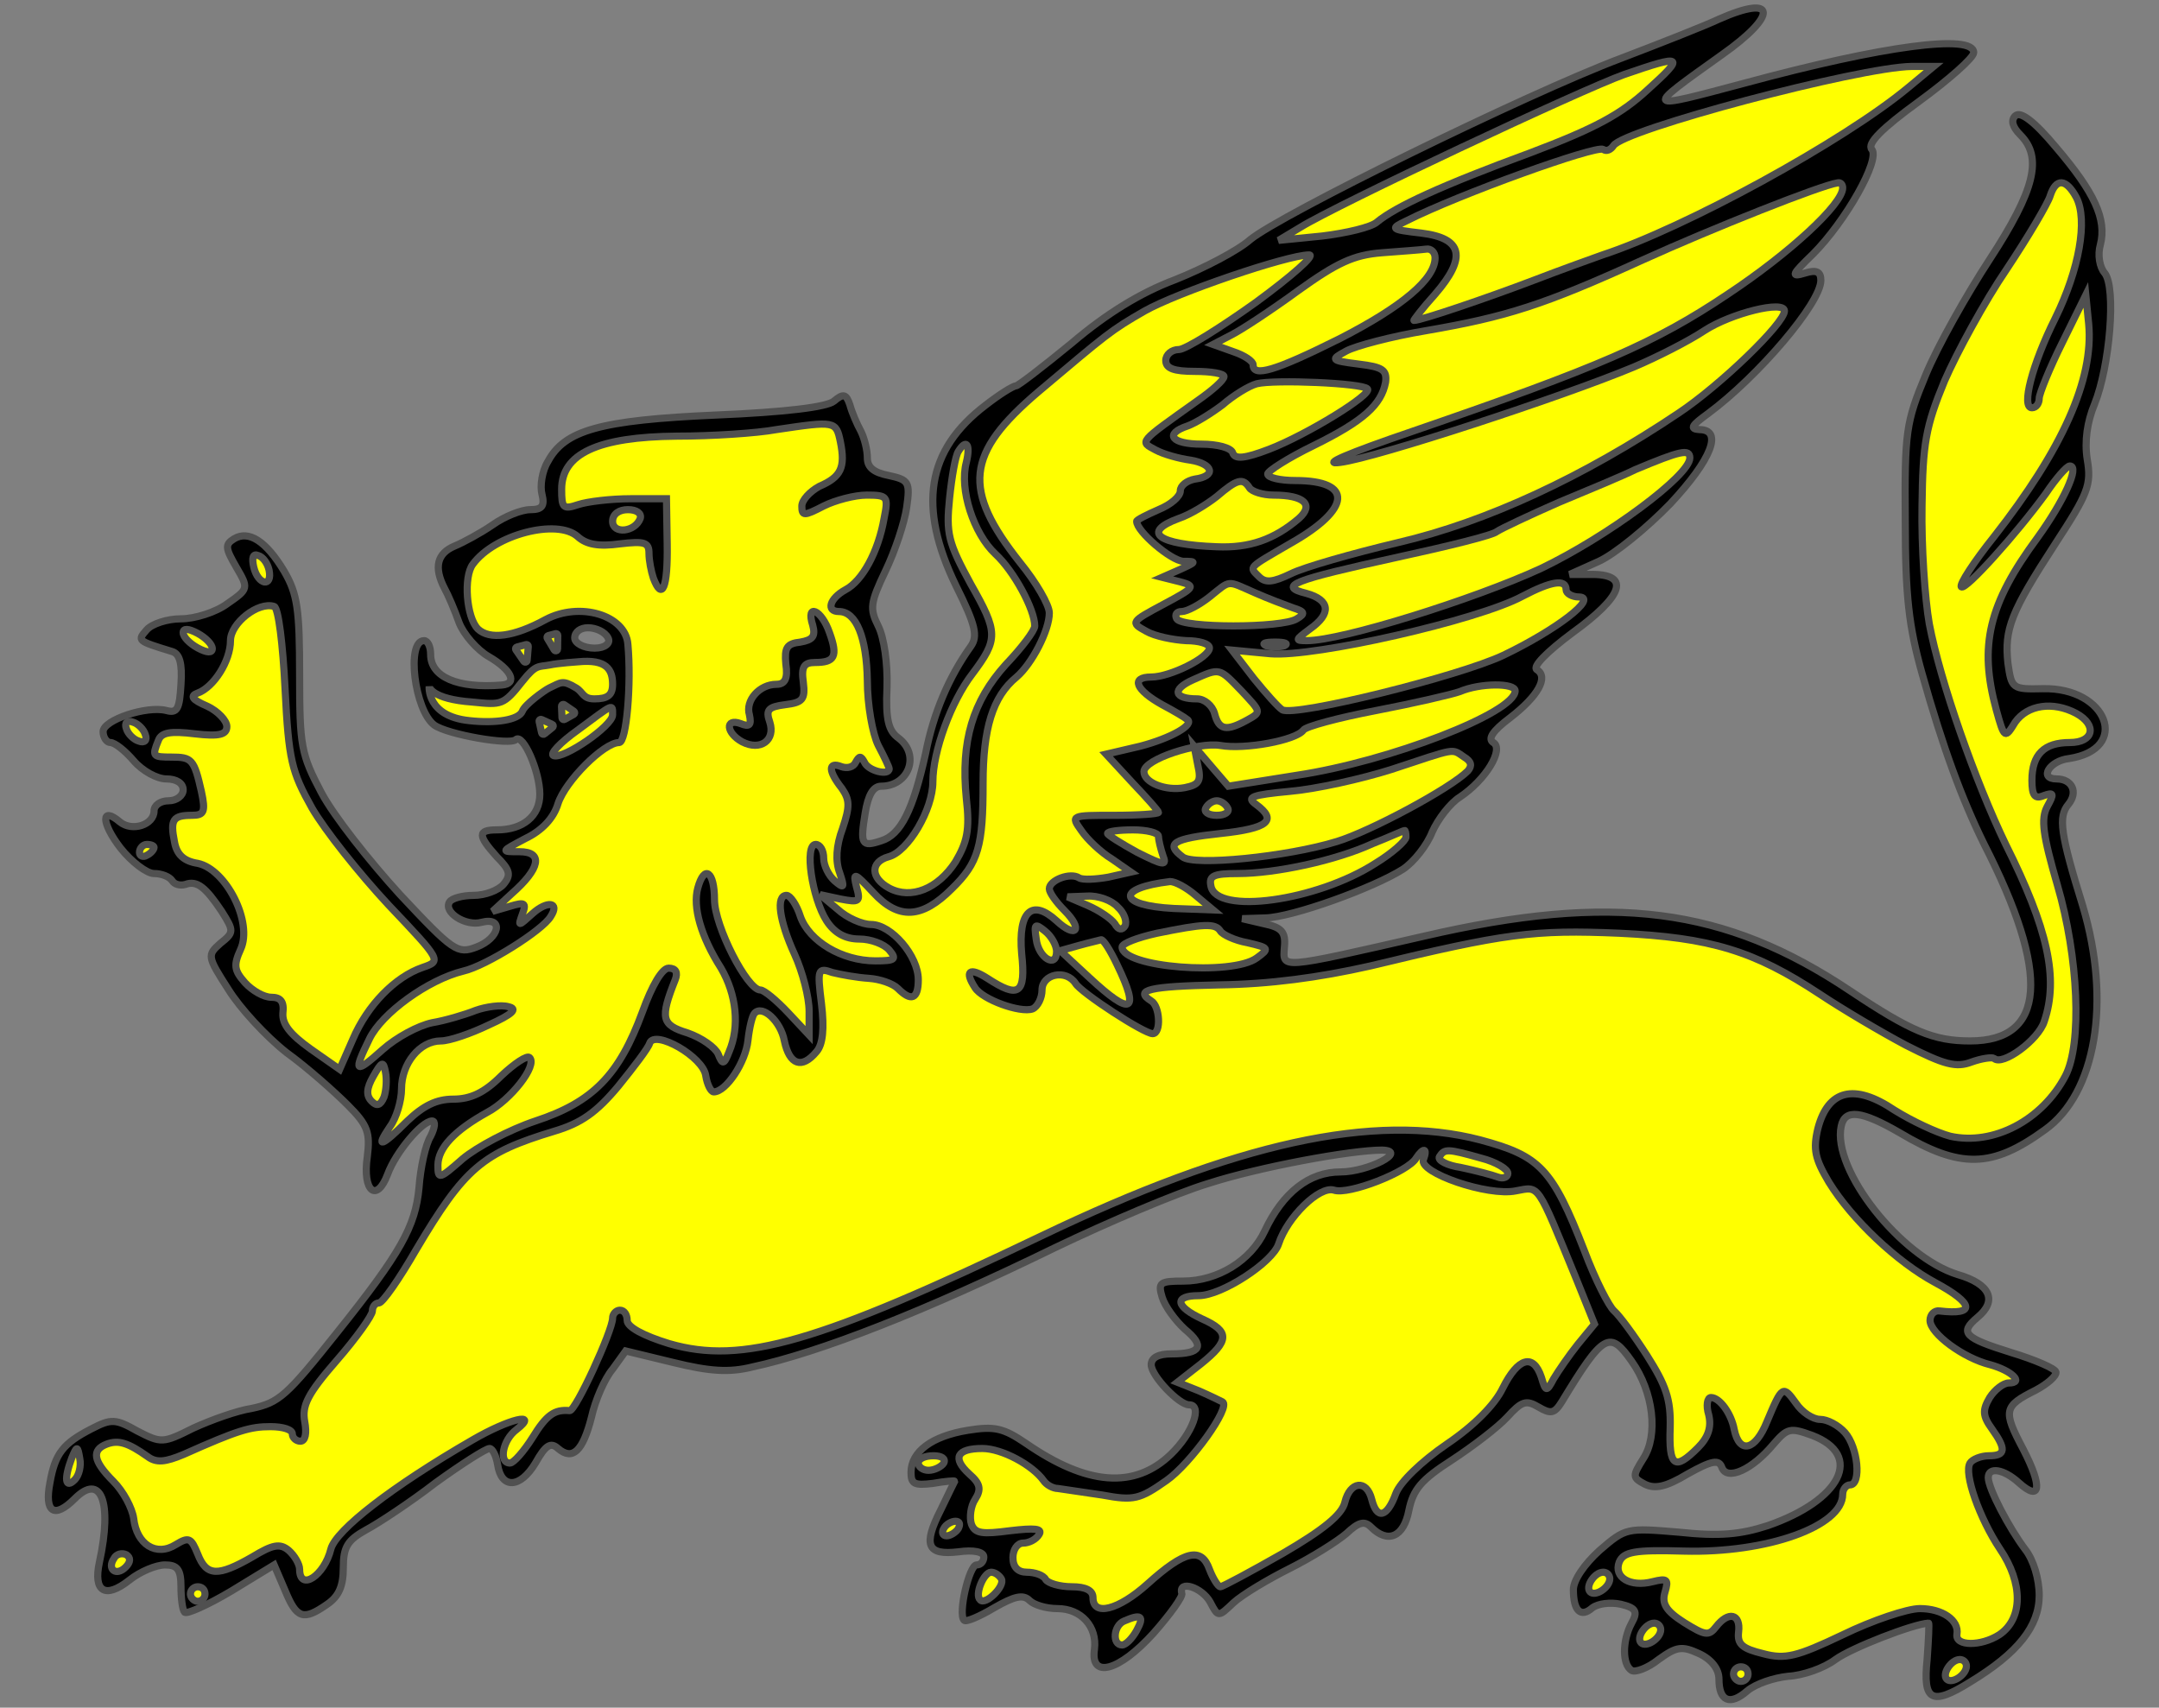 <?xml version="1.0" encoding="utf-8"?>
<svg xmlns="http://www.w3.org/2000/svg" xmlns:dc="http://purl.org/dc/elements/1.1/"
     xmlns:xl="http://www.w3.org/1999/xlink"
     xmlns:xlink="http://www.w3.org/1999/xlink"
     version="1.1"
     viewBox="58.5 63 301.5 238.5"
     width="301.5"
     height="238.5"
     preserveAspectRatio="xMidYMid meet"
     zoomAndPan="magnify"
     contentScriptType="application/ecmascript"
     contentStyleType="text/css">
   <rect x="58.5" y="63" width="301.5" height="238.5" fill="#808080" stroke="none"/>
   <defs/>
   <g stroke-opacity="1" stroke-dasharray="none" stroke="#505050" fill="#ffff00"
      fill-opacity="1">
      <title>Lion, Winged, Passant</title>
      <g>
         <title>Layer 2</title>
         <g>
            <g>
               <g xmlns="" id="outline-0">
                  <path xmlns="http://www.w3.org/2000/svg"
                        d="M 298.548 65.672 C 296.617 66.586 290.416 69.026 284.826 71.16 C 271.612 76.141 237.256 93.014 233.089 96.47 C 231.361 97.995 226.685 100.434 222.619 102.06 C 217.74 103.89 212.963 106.838 208.186 110.903 C 204.222 114.156 200.664 116.9 200.359 116.9 C 199.953 116.9 198.021 118.12 196.192 119.543 C 187.857 125.845 186.637 133.773 192.024 144.853 C 194.769 150.342 195.074 151.866 194.057 153.289 C 191.008 157.558 188.873 162.539 187.755 168.231 C 186.027 176.058 184.299 179.615 181.555 180.428 C 178.811 181.343 178.607 180.937 179.319 176.566 C 179.725 174.025 180.437 172.805 181.555 172.805 C 185.418 172.805 187.044 168.434 183.994 166.096 C 182.571 165.08 182.165 163.555 182.368 158.981 C 182.47 155.627 181.962 152.069 181.148 150.443 C 179.929 148.004 180.03 147.191 182.165 142.718 C 183.486 139.974 184.808 136.01 185.113 133.875 C 185.621 130.318 185.418 130.013 182.571 129.403 C 180.539 128.996 179.624 128.285 179.624 126.963 C 179.624 125.845 179.217 124.219 178.709 123.202 C 178.201 122.288 177.489 120.661 177.184 119.543 C 176.676 118.019 176.269 117.917 174.948 119.035 C 173.932 119.848 168.24 120.56 158.482 120.966 C 142.219 121.678 137.34 123.101 135.002 127.471 C 134.189 128.793 133.884 130.927 134.189 132.045 C 134.595 133.672 134.189 134.18 132.562 134.18 C 131.343 134.18 129.005 135.095 127.277 136.315 C 125.65 137.433 123.211 138.754 121.991 139.262 C 119.552 140.279 119.044 142.21 120.568 145.158 C 121.076 146.072 121.991 148.207 122.601 149.935 C 123.211 151.561 125.142 153.797 126.769 154.712 C 129.92 156.542 130.834 158.473 128.598 158.676 C 122.398 159.185 118.637 157.558 118.637 154.407 C 118.637 153.289 118.23 152.476 117.722 152.476 C 115.181 152.476 116.401 162.234 119.145 164.267 C 120.975 165.588 129.716 167.113 130.529 166.3 C 131.546 165.385 133.884 170.772 133.884 173.923 C 133.884 176.972 131.546 178.904 127.887 178.904 C 125.142 178.904 125.244 179.717 127.887 182.664 C 129.716 184.494 129.92 185.206 128.801 186.527 C 128.09 187.34 126.26 188.052 124.634 188.052 C 123.109 188.052 121.585 188.458 121.28 188.966 C 120.365 190.389 123.516 192.422 125.752 191.812 C 128.903 190.999 128.293 194.049 125.041 195.268 C 122.398 196.285 121.788 195.878 114.368 187.95 C 110.099 183.274 105.118 176.972 103.39 173.72 C 100.544 168.333 100.341 167.215 100.341 157.253 C 100.341 148.105 100.036 145.971 98.206 142.82 C 95.665 138.551 93.226 137.026 91.193 138.246 C 89.872 139.059 89.973 139.567 91.498 142.21 C 93.226 145.158 93.226 145.259 90.278 147.292 C 88.652 148.512 85.704 149.427 83.773 149.427 C 81.842 149.427 79.707 150.138 78.996 150.951 C 77.674 152.476 77.573 152.476 82.553 154.001 C 83.57 154.306 83.976 155.627 83.773 158.575 C 83.57 162.031 83.265 162.641 81.74 162.234 C 78.996 161.522 72.897 163.555 72.897 165.182 C 72.897 165.995 73.405 166.706 73.913 166.706 C 74.523 166.706 75.946 167.824 77.166 169.247 C 78.386 170.67 80.419 171.789 81.74 171.789 C 83.163 171.789 84.078 172.398 84.078 173.313 C 84.078 174.126 83.163 174.838 82.045 174.838 C 80.927 174.838 80.012 175.448 80.012 176.261 C 80.012 178.192 76.963 179.209 75.235 177.786 C 72.592 175.549 72.592 177.887 75.336 181.445 C 76.861 183.376 78.996 185.002 80.012 185.002 C 81.029 185.002 82.147 185.409 82.553 186.019 C 82.858 186.527 83.671 186.73 84.383 186.527 C 86.009 185.917 87.229 186.934 89.465 190.288 C 91.193 193.032 91.193 193.236 89.262 194.76 C 87.432 196.387 87.432 196.59 90.38 201.164 C 92.006 203.807 95.665 207.771 98.511 210.007 C 101.459 212.141 105.22 215.496 107.05 217.325 C 109.896 220.171 110.201 221.188 109.794 224.542 C 109.082 229.421 111.115 231.047 112.64 226.982 C 113.758 223.932 117.417 219.561 118.84 219.561 C 119.349 219.561 119.247 220.476 118.637 221.696 C 117.926 222.814 117.214 226.067 117.011 228.913 C 116.502 234.3 114.47 237.959 105.627 249.038 C 98.511 257.983 97.495 258.898 93.632 259.711 C 91.6 260.016 87.94 261.337 85.501 262.455 C 81.232 264.59 81.029 264.59 77.674 262.862 C 74.625 261.134 74.015 261.134 71.271 262.557 C 67.307 264.59 66.188 266.013 65.477 270.079 C 64.664 274.246 66.087 275.161 68.933 272.315 C 72.592 268.656 74.218 272.722 72.389 281.158 C 71.474 285.325 73.202 286.342 76.556 283.699 C 78.081 282.479 80.317 281.565 81.537 281.565 C 83.265 281.565 83.773 282.175 83.773 284.614 C 83.773 286.24 83.976 287.867 84.281 288.172 C 84.586 288.476 87.534 287.155 90.786 285.224 L 96.783 281.565 L 98.308 285.122 C 99.934 289.086 100.849 289.391 104.204 287.053 C 105.83 285.935 106.44 284.512 106.44 281.971 C 106.44 279.024 107.05 278.109 109.591 276.686 C 111.319 275.771 115.791 272.823 119.349 270.079 C 123.008 267.436 126.362 265.302 126.87 265.302 C 127.277 265.302 127.785 266.318 127.988 267.538 C 128.497 270.994 131.139 270.892 133.274 267.334 C 134.697 264.793 135.408 264.387 136.425 265.302 C 138.458 267.029 139.881 265.708 141.1 260.931 C 141.609 258.593 142.93 255.544 144.048 254.222 L 145.878 251.681 L 152.586 253.307 C 157.567 254.527 160.311 254.731 163.564 253.917 C 173.017 251.884 187.755 246.091 205.848 237.248 C 213.268 233.69 222.823 229.624 227.193 228.303 C 234.41 225.965 247.217 223.627 251.486 223.627 C 255.247 223.729 249.555 226.677 245.693 226.677 C 241.322 226.677 237.663 229.523 235.122 234.91 C 233.19 239.077 228.515 241.923 223.738 241.923 C 220.485 241.923 220.18 242.127 220.79 244.159 C 221.196 245.481 222.619 247.412 223.941 248.632 C 226.787 250.97 226.279 252.088 222.111 252.088 C 220.282 252.088 219.265 252.596 219.265 253.612 C 219.265 255.137 223.128 259.203 224.551 259.203 C 226.482 259.203 225.059 263.167 222.01 266.115 C 216.927 270.994 210.32 270.485 201.782 264.59 C 198.631 262.455 197.412 262.151 193.651 262.76 C 188.67 263.574 185.722 265.708 185.722 268.656 C 185.722 270.282 186.231 270.485 188.772 270.18 C 190.5 269.876 191.821 269.774 191.821 269.876 C 191.821 269.876 190.906 271.705 189.89 273.84 C 187.349 278.82 187.959 280.243 192.329 279.735 C 194.464 279.43 195.887 279.735 195.887 280.447 C 195.887 281.056 195.48 281.565 194.87 281.565 C 193.854 281.565 192.228 288.476 193.143 289.29 C 193.346 289.595 195.277 288.781 197.31 287.562 C 200.156 285.935 201.376 285.63 202.291 286.545 C 202.9 287.155 204.628 287.663 206.153 287.663 C 209.507 287.663 211.743 290.204 211.337 293.355 C 210.727 297.523 214.793 296.405 219.57 291.119 C 221.908 288.476 223.738 285.935 223.534 285.529 C 223.026 283.598 226.38 284.716 227.498 286.749 C 228.616 288.883 228.616 288.883 230.751 286.85 C 231.971 285.732 235.528 283.598 238.578 282.073 C 241.627 280.548 245.185 278.312 246.506 277.194 C 248.234 275.568 249.047 275.364 249.962 276.279 C 252.3 278.617 254.536 277.702 255.247 273.941 C 255.857 270.994 256.975 269.672 261.244 266.928 C 264.192 264.997 267.648 262.354 268.969 260.931 C 271.002 258.695 271.612 258.491 273.34 259.508 C 275.068 260.524 275.576 260.423 276.593 258.796 C 282.386 249.242 283.301 248.733 286.351 253.104 C 289.4 257.373 290.111 263.472 287.977 266.725 C 286.452 269.164 286.452 269.367 288.18 270.282 C 289.603 270.994 291.128 270.689 294.177 268.859 C 297.633 266.928 298.548 266.826 298.954 267.944 C 299.666 269.876 303.224 268.249 306.171 264.692 C 308.103 262.455 308.509 262.354 311.558 263.472 C 318.775 266.216 315.624 272.518 305.358 276.076 C 301.597 277.296 298.65 277.601 292.957 276.991 C 285.639 276.381 285.537 276.381 281.878 279.532 C 279.744 281.463 278.219 283.699 278.219 285.021 C 278.219 287.968 279.235 288.985 280.862 287.562 C 281.675 286.952 283.403 286.749 284.826 287.053 C 286.96 287.562 287.265 288.07 286.351 289.696 C 285.029 292.136 285.029 295.49 286.351 296.303 C 286.859 296.608 288.587 295.998 290.111 294.778 C 292.653 292.949 293.364 292.847 295.804 293.965 C 297.531 294.778 298.548 296.1 298.548 297.523 C 298.548 300.572 300.073 301.284 302.512 299.149 C 303.732 298.133 306.273 297.32 308.204 297.116 C 310.237 297.015 313.185 295.998 314.811 294.778 C 317.047 293.152 325.687 289.798 327.822 289.696 C 327.923 289.696 327.822 291.932 327.618 294.778 C 327.008 300.572 328.228 301.284 333.615 297.929 C 340.324 293.864 343.272 290.103 343.272 285.834 C 343.272 283.496 342.458 280.853 341.34 279.43 C 339.104 276.482 336.156 270.892 336.156 269.367 C 336.156 267.843 338.291 268.148 340.425 270.079 C 343.475 272.823 343.78 270.689 341.035 265.403 C 338.189 260.016 338.291 259.406 342.763 257.17 C 344.491 256.255 345.711 255.137 345.609 254.629 C 345.508 254.121 342.662 252.901 339.307 251.884 C 332.802 249.852 332.091 249.14 334.632 247.006 C 337.478 244.668 336.461 242.33 331.887 241.008 C 323.959 238.569 314.303 226.372 315.624 220.273 C 316.132 217.833 318.47 218.138 323.756 221.188 C 332.294 226.27 336.665 226.168 344.085 220.781 C 351.2 215.699 353.334 202.892 349.37 189.576 C 346.219 179.412 345.914 177.074 347.337 175.346 C 348.76 173.618 347.846 171.789 345.711 171.789 C 343.17 171.789 344.695 169.247 347.439 168.942 C 356.079 167.621 352.826 158.981 343.78 159.185 C 339.511 159.286 339.409 159.185 338.901 155.627 C 338.393 150.85 339.307 148.512 345.508 138.957 C 350.082 131.944 350.59 130.724 349.98 127.167 C 349.574 124.625 349.98 121.881 350.997 119.442 C 353.131 114.156 354.046 103.178 352.42 101.146 C 351.708 100.332 351.403 98.604 351.81 97.181 C 352.724 93.624 350.997 89.863 345.609 83.561 C 342.56 79.902 340.629 78.479 339.917 79.19 C 339.307 79.8 339.511 80.715 340.629 81.833 C 343.78 84.984 342.662 89.558 336.36 99.214 C 333.107 104.195 329.041 111.412 327.415 115.376 C 324.671 121.983 324.467 123.304 324.569 135.705 C 324.569 146.276 325.077 150.545 326.907 157.05 C 329.854 167.519 332.497 174.635 335.547 180.835 C 344.898 199.131 344.186 208.381 333.615 208.381 C 328.533 208.381 325.382 207.059 316.844 201.367 C 299.361 189.678 283.708 187.645 257.382 193.744 C 236.951 198.419 237.663 198.318 237.866 195.268 C 238.069 193.134 237.46 192.524 235.02 192.016 L 231.971 191.304 L 235.223 191.203 C 238.984 191.101 250.267 187.035 254.434 184.392 C 255.959 183.376 257.788 181.038 258.5 179.209 C 259.313 177.379 261.041 175.143 262.362 174.33 C 266.022 171.89 268.563 167.621 267.038 166.706 C 266.225 166.198 266.936 165.08 269.376 163.25 C 273.34 160.201 274.763 157.558 273.137 156.542 C 272.425 156.135 274.56 154.001 278.117 151.358 C 285.131 146.276 286.147 143.328 281.065 143.226 L 277.711 143.226 L 281.777 141.397 C 284.013 140.38 288.485 136.721 291.738 133.367 C 297.531 127.167 299.158 122.999 295.804 122.999 C 294.38 122.897 294.787 122.389 297.023 120.763 C 304.037 115.579 312.778 105.313 312.778 102.162 C 312.778 100.942 312.168 100.637 310.542 101.146 C 308.509 101.755 308.712 101.349 311.66 98.503 C 316.234 93.929 321.113 85.289 319.893 83.866 C 319.182 83.053 321.316 80.918 326.5 77.157 C 330.668 74.108 334.124 71.059 334.124 70.347 C 334.124 67.704 321.621 69.331 302.105 74.616 C 287.977 78.377 287.977 78.479 298.954 70.652 C 306.883 65.062 306.578 62.114 298.548 65.672 Z M 143.413 152.098 L 143.413 152.098 C 143.812 152.809 143.014 153.521 141.552 153.521 C 139.956 153.521 138.759 152.809 138.759 152.098 C 138.759 151.244 139.557 150.675 140.621 150.675 C 141.685 150.675 143.014 151.244 143.413 152.098 Z"
                        fill="black"/>
               </g>
            </g>
            <g>
               <path d="M 288.587 75.531 C 284.826 78.987 281.268 80.918 272.12 84.374 C 259.923 88.847 253.316 91.896 250.775 94.03 C 249.962 94.742 246.506 95.555 243.152 95.962 L 237.053 96.572 L 240.102 94.742 C 245.185 91.591 279.337 75.531 285.334 73.397 C 293.567 70.551 293.872 70.754 288.587 75.531 Z"/>
            </g>
            <g>
               <path d="M 324.976 75.226 C 315.929 82.748 293.771 94.844 282.285 98.604 C 280.862 99.113 276.593 100.637 272.629 102.162 C 266.225 104.601 256.975 107.752 255.959 107.752 C 255.857 107.752 257.077 106.126 258.907 104.093 C 263.379 98.909 262.769 96.267 256.975 95.555 C 252.605 95.047 252.605 94.945 254.942 93.827 C 262.159 90.168 281.37 83.256 282.386 83.866 C 282.793 84.171 283.403 83.968 283.809 83.358 C 285.131 81.122 318.064 72.38 325.484 72.278 L 328.533 72.278 L 324.976 75.226 Z"/>
            </g>
            <g>
               <path d="M 315.827 89.253 C 315.827 91.489 308.509 98.299 299.768 104.093 C 289.603 110.903 281.878 114.258 255.857 123.202 C 246.608 126.353 242.847 127.98 245.693 127.573 C 250.572 126.963 276.694 118.425 286.656 114.258 C 290.01 112.835 294.38 110.598 296.515 109.175 C 300.276 106.736 307.696 104.906 307.696 106.431 C 307.696 108.159 298.751 116.799 292.957 120.661 C 279.642 129.606 266.022 135.908 253.824 138.754 C 247.421 140.279 240.611 142.21 238.781 143.125 C 236.24 144.344 235.223 144.446 234.309 143.531 C 232.886 142.108 232.682 142.413 238.781 138.856 C 247.217 134.078 247.522 130.114 239.391 130.114 C 237.256 130.114 235.528 129.708 235.528 129.199 C 235.528 128.793 238.374 126.963 241.932 125.235 C 248.945 121.779 251.385 119.543 251.995 116.392 C 252.198 114.664 251.588 114.258 248.234 113.851 C 244.27 113.343 244.27 113.241 246.506 112.022 C 247.827 111.31 252.808 109.989 257.687 109.175 C 268.868 107.244 274.052 105.618 287.875 99.316 C 297.735 94.844 312.88 88.847 315.116 88.542 C 315.523 88.44 315.827 88.745 315.827 89.253 Z"/>
            </g>
            <g>
               <path d="M 348.455 90.575 C 350.082 93.725 348.862 100.637 345.508 107.448 C 342.255 113.953 340.73 119.95 342.255 119.95 C 342.865 119.95 343.272 119.34 343.272 118.628 C 343.272 118.019 344.695 114.461 346.524 110.802 L 349.777 104.195 L 350.183 108.261 C 350.895 115.986 346.524 125.744 336.97 137.941 C 334.124 141.498 332.091 144.649 332.396 144.954 C 332.904 145.564 340.121 137.534 344.186 131.944 C 345.609 129.809 347.134 128.081 347.541 128.081 C 348.964 128.081 346.727 132.96 343.068 138.043 C 336.156 147.394 334.835 153.188 337.274 162.132 C 338.393 166.198 338.494 166.198 339.917 163.86 C 341.645 161.421 345.203 160.913 348.455 162.641 C 351.403 164.267 350.895 166.706 347.541 166.706 C 343.983 166.706 342.255 168.333 342.255 171.992 C 342.255 174.126 342.662 174.635 343.881 174.126 C 345.304 173.618 345.406 173.821 344.39 175.651 C 343.475 177.379 343.78 179.615 345.813 186.629 C 348.76 196.691 349.269 208.787 346.931 213.26 C 343.678 219.46 336.868 223.017 330.871 221.696 C 328.94 221.188 325.484 219.561 323.044 218.037 C 317.454 214.276 313.795 215.191 312.372 220.578 C 311.66 223.526 311.965 224.847 313.896 228.1 C 317.149 233.385 323.451 239.281 328.736 242.127 C 334.225 245.074 334.428 246.701 329.346 246.091 C 328.635 245.989 328.025 246.599 328.025 247.412 C 328.025 249.242 332.7 252.698 336.461 253.612 C 339.409 254.426 341.239 256.154 339.002 256.154 C 338.291 256.154 337.071 257.068 336.36 258.186 C 335.343 259.914 335.343 260.728 336.665 262.557 C 338.698 265.403 338.596 266.318 336.258 266.318 C 335.14 266.318 333.92 266.826 333.615 267.334 C 332.7 268.757 334.937 275.059 337.783 279.328 C 341.035 284.106 341.035 289.086 337.681 291.323 C 335.14 292.949 331.481 292.949 331.786 291.221 C 332.091 289.29 329.753 287.663 326.602 287.663 C 324.874 287.663 319.995 289.29 315.827 291.323 C 309.424 294.372 307.798 294.778 304.748 293.965 C 301.801 293.254 301.089 292.644 301.292 290.916 C 301.597 288.375 299.869 287.968 298.141 290.204 C 297.125 291.526 296.617 291.424 293.669 289.595 C 291.128 287.968 290.518 286.952 291.026 285.325 C 291.534 283.598 291.331 283.394 289.298 283.902 C 286.147 284.716 283.809 283.293 284.623 281.158 C 285.232 279.735 286.757 279.43 293.669 279.633 C 305.256 279.938 315.827 276.178 315.827 271.705 C 315.827 270.994 316.336 270.384 316.844 270.384 C 318.47 270.384 317.962 265.098 316.132 263.065 C 315.218 262.049 313.693 261.236 312.676 261.236 C 311.66 261.236 310.135 260.219 309.322 259 C 307.493 256.458 307.391 256.458 305.256 261.541 C 303.63 265.606 301.394 266.115 300.682 262.659 C 300.276 260.423 298.65 258.186 297.43 258.186 C 296.922 258.186 296.718 259.305 297.125 260.626 C 297.531 262.354 297.023 263.777 295.6 265.2 C 292.348 268.452 291.534 267.843 291.738 262.354 C 291.839 258.39 291.128 256.458 288.485 252.291 C 286.656 249.445 284.623 246.701 283.911 246.091 C 283.2 245.481 281.268 241.72 279.744 237.654 C 275.271 226.168 273.543 224.44 265.209 222.204 C 250.368 218.342 231.056 222.611 203.917 235.621 C 172.712 250.563 162.141 253.612 151.976 250.665 C 148.317 249.547 146.081 248.327 146.081 247.412 C 146.081 246.599 145.674 245.989 145.065 245.989 C 144.556 245.989 144.048 246.497 144.048 247.107 C 144.048 248.835 138.864 260.118 138.051 260.016 C 135.917 259.813 134.799 260.626 132.867 263.777 C 131.648 265.708 130.225 267.334 129.716 267.334 C 128.09 267.334 128.7 264.082 130.631 262.659 C 133.884 260.118 129.615 261.134 124.532 264.082 C 113.25 270.587 105.423 276.686 104.712 279.328 C 103.797 283.089 100.341 285.325 100.341 282.175 C 100.341 281.463 99.629 280.243 98.816 279.532 C 97.597 278.515 96.58 278.719 93.734 280.447 C 88.957 283.191 87.331 283.191 86.111 280.04 C 85.196 277.804 84.891 277.601 83.061 278.719 C 80.317 280.447 77.573 278.719 77.166 275.059 C 76.963 273.636 75.743 271.299 74.32 269.876 C 71.474 267.029 71.271 265.505 73.405 264.692 C 75.032 264.082 76.353 264.488 79.097 266.42 C 80.317 267.334 81.537 267.233 84.18 266.115 C 91.701 262.76 93.429 262.252 96.275 262.252 C 98.003 262.252 99.325 262.659 99.325 263.269 C 99.325 263.777 99.833 264.285 100.443 264.285 C 101.154 264.285 101.357 263.167 101.053 261.541 C 100.646 259.305 101.459 257.678 105.525 253.003 C 108.269 249.852 110.505 246.701 110.505 246.091 C 110.505 245.481 110.912 244.973 111.42 244.973 C 111.928 244.973 114.266 241.618 116.604 237.553 C 123.414 226.067 125.854 224.034 135.917 220.984 C 139.677 219.866 141.812 218.342 144.861 214.683 C 146.996 212.04 149.029 209.397 149.232 208.685 C 149.944 206.754 156.754 210.617 157.059 213.26 C 157.262 214.479 157.77 215.496 158.177 215.496 C 159.905 215.496 162.649 211.328 162.954 208.279 C 163.157 206.449 163.564 204.823 163.869 204.518 C 164.987 203.298 167.528 205.636 168.036 208.381 C 168.748 211.735 170.476 212.345 172.509 209.905 C 173.423 208.889 173.627 206.653 173.22 203.197 C 172.61 198.318 172.712 198.114 174.745 198.826 C 175.965 199.131 178.201 199.537 179.827 199.639 C 181.352 199.741 183.181 200.351 183.893 201.062 C 185.722 202.892 186.739 202.587 186.739 199.842 C 186.739 196.488 182.978 192.117 180.132 192.117 C 178.912 192.117 176.778 191.203 175.456 189.983 L 173.017 187.95 L 175.863 188.56 C 178.506 189.068 178.709 188.966 178.099 186.832 C 177.591 184.799 177.794 184.799 180.437 187.645 C 183.994 191.508 187.247 191.304 191.415 187.137 C 195.175 183.478 195.785 181.14 195.785 172.398 C 195.785 164.775 197.107 160.303 200.461 157.558 C 202.595 155.729 205.035 151.053 205.035 148.614 C 205.035 147.495 203.205 144.344 200.969 141.6 C 192.838 131.334 193.346 126.353 203.51 117.714 C 213.166 109.582 213.573 109.175 218.35 106.431 C 222.823 103.89 238.273 98.604 241.322 98.604 C 242.237 98.604 238.883 101.552 233.902 105.211 C 228.921 108.769 224.042 111.818 223.128 111.818 C 222.111 111.818 221.298 112.53 221.298 113.343 C 221.298 114.461 222.416 114.868 225.364 114.868 C 227.6 114.868 229.43 115.172 229.43 115.579 C 229.43 116.087 227.803 117.51 225.77 118.933 C 217.334 124.93 217.639 124.625 219.875 125.845 C 220.993 126.455 223.229 127.065 224.754 127.268 C 227.905 127.776 228.413 129.504 225.364 129.911 C 224.246 130.114 223.331 130.826 223.331 131.537 C 223.331 132.35 222.01 133.469 220.282 134.18 C 218.655 134.892 217.232 135.603 217.232 135.806 C 217.232 137.229 222.01 141.295 223.738 141.397 C 225.669 141.397 225.567 141.498 223.331 142.515 L 220.79 143.633 L 223.229 144.243 C 225.567 144.853 225.364 145.056 220.993 147.394 C 216.419 149.833 216.317 149.935 218.554 151.155 C 219.773 151.866 222.315 152.374 224.144 152.476 C 225.872 152.476 227.397 152.883 227.397 153.493 C 227.397 154.814 221.908 157.558 219.265 157.558 C 216.317 157.558 217.131 159.388 220.79 161.421 C 222.518 162.336 224.042 163.25 224.246 163.454 C 225.465 164.165 222.01 166.096 217.74 167.215 L 212.963 168.333 L 216.622 172.297 C 218.655 174.431 220.282 176.261 220.282 176.464 C 220.282 176.667 217.537 176.871 214.081 176.871 C 208.084 176.871 207.983 176.871 209.507 179.005 C 210.32 180.225 212.252 182.055 213.776 182.969 L 216.419 184.799 L 213.268 185.511 C 211.54 185.815 209.711 185.917 209.202 185.612 C 207.983 184.799 205.035 185.917 205.035 187.137 C 205.035 187.645 205.95 188.966 207.169 190.186 C 209.812 192.829 208.796 194.15 206.051 191.609 C 202.595 188.458 200.664 190.288 201.172 196.183 C 201.782 201.875 200.766 202.485 196.395 199.639 C 193.854 198.013 193.143 198.623 194.667 200.96 C 195.684 202.587 200.969 204.518 202.697 203.908 C 203.409 203.603 204.018 202.384 204.018 201.265 C 204.018 199.029 207.373 198.318 208.694 200.351 C 209.507 201.672 218.249 207.364 219.468 207.364 C 220.688 207.364 220.485 203.502 219.265 202.79 C 216.826 201.265 218.96 200.757 228.718 200.554 C 235.833 200.452 242.643 199.537 249.86 197.911 C 268.766 193.337 272.73 192.829 284.623 193.337 C 297.43 193.947 303.427 195.777 312.676 201.875 C 315.726 203.908 321.215 207.161 324.671 208.99 C 330.058 211.735 331.684 212.141 333.819 211.328 C 335.242 210.82 336.665 210.617 336.97 210.82 C 338.088 211.938 343.17 208.279 343.983 205.636 C 346.016 199.639 344.491 192.727 338.596 180.937 C 334.327 172.093 329.448 158.168 327.923 150.138 C 327.313 146.682 326.805 139.262 326.907 133.672 C 327.008 124.93 327.415 122.593 330.058 116.189 C 331.786 112.225 335.648 105.11 338.698 100.637 C 341.747 96.063 344.491 91.388 344.796 90.371 C 345.609 87.83 347.032 87.932 348.455 90.575 Z"/>
            </g>
            <g>
               <path d="M 258.907 99.011 C 258.907 101.959 254.333 105.821 245.591 110.294 C 236.443 114.868 233.495 115.681 233.495 113.953 C 233.495 113.445 232.276 112.631 230.751 112.123 L 227.905 111.107 L 230.446 109.785 C 231.869 109.074 236.036 106.329 239.797 103.585 C 245.185 99.723 247.522 98.604 251.486 98.299 C 254.129 98.096 256.975 97.893 257.687 97.791 C 258.297 97.69 258.907 98.198 258.907 99.011 Z"/>
            </g>
            <g>
               <path d="M 249.454 117.307 C 250.267 118.019 241.017 123.711 235.732 125.744 C 232.276 127.065 230.954 127.167 230.649 126.252 C 230.446 125.54 228.515 125.032 226.279 125.032 C 222.111 125.032 220.993 123.609 224.347 122.491 C 225.465 122.084 227.6 120.763 229.226 119.543 C 230.751 118.222 232.886 116.9 234.004 116.596 C 236.443 115.986 248.742 116.494 249.454 117.307 Z"/>
            </g>
            <g>
               <path d="M 175.863 124.727 C 176.574 128.285 175.965 129.606 172.915 130.927 C 171.594 131.639 170.476 132.859 170.476 133.672 C 170.476 135.095 170.781 135.095 173.525 133.672 C 175.151 132.859 177.896 132.147 179.522 132.147 C 182.47 132.147 182.571 132.35 181.962 135.4 C 181.148 140.075 178.912 144.141 176.574 145.361 C 174.338 146.581 173.83 148.41 175.66 148.41 C 178.099 148.41 179.522 152.069 179.624 158.066 C 179.624 161.421 180.335 165.487 181.148 167.113 C 181.962 168.638 182.673 170.162 182.673 170.365 C 182.673 171.382 179.725 170.67 179.217 169.451 C 178.709 168.536 178.506 168.536 177.997 169.451 C 177.693 170.162 176.778 170.365 175.965 170.061 C 174.135 169.349 174.135 170.67 176.066 173.11 C 177.184 174.736 177.184 175.651 176.168 178.7 C 175.253 181.14 175.151 183.274 175.761 184.901 C 176.473 187.035 176.371 187.137 175.05 186.019 C 174.237 185.307 173.525 183.884 173.525 182.868 C 173.525 181.75 173.017 180.937 172.407 180.937 C 170.781 180.937 171.899 188.458 173.932 191.609 C 175.05 193.337 176.574 194.15 178.506 194.15 C 180.132 194.15 181.962 194.862 182.673 195.675 C 183.791 196.996 183.486 197.2 180.742 197.2 C 176.066 197.2 171.492 194.455 170.272 190.999 C 169.764 189.373 168.849 188.052 168.341 188.052 C 166.817 188.052 167.325 191.609 169.459 196.285 C 170.577 198.724 171.492 202.282 171.492 204.213 L 171.492 207.567 L 168.545 204.416 C 166.918 202.688 165.19 201.265 164.682 201.265 C 162.852 201.265 158.278 192.321 158.278 188.662 C 158.278 184.697 156.855 183.681 155.941 187.035 C 155.229 189.678 156.347 193.744 159.193 198.216 C 161.328 201.875 161.836 206.348 160.311 209.905 C 159.6 211.735 159.397 211.735 158.787 210.21 C 158.38 209.295 156.55 207.974 154.518 207.262 C 150.858 206.144 150.655 205.23 152.79 199.842 C 153.196 198.826 152.891 198.216 151.875 198.216 C 150.96 198.216 149.537 200.656 148.216 204.315 C 144.963 213.158 141.304 216.919 133.274 219.561 C 129.615 220.781 125.041 223.221 123.109 224.847 C 119.857 227.693 119.653 227.795 119.653 225.762 C 119.653 223.322 121.991 220.883 126.565 218.342 C 129.818 216.614 133.579 211.836 132.461 210.718 C 132.156 210.312 130.326 211.532 128.497 213.26 C 126.159 215.597 124.227 216.512 121.788 216.512 C 119.45 216.512 117.621 217.427 115.384 219.561 C 111.827 223.119 110.81 223.526 112.945 220.375 C 113.86 219.155 114.571 216.715 114.571 215.089 C 114.571 211.532 117.112 208.381 120.06 208.381 C 121.28 208.381 124.227 207.364 126.769 206.144 C 130.123 204.62 130.834 203.908 129.513 203.603 C 128.497 203.298 126.362 203.603 124.939 204.112 C 123.414 204.721 120.67 205.535 118.84 205.839 C 116.909 206.246 113.86 207.872 111.928 209.6 C 108.066 213.056 107.761 212.853 110.099 208.076 C 111.827 204.518 118.23 199.842 123.211 198.623 C 126.362 197.911 134.29 192.931 135.408 190.999 C 136.73 188.966 134.9 188.763 132.867 190.593 C 130.834 192.422 130.834 192.422 131.444 190.694 C 132.054 189.068 131.749 188.966 129.716 189.576 L 127.277 190.288 L 129.92 187.848 C 133.985 184.291 134.392 181.953 131.038 181.953 C 128.395 181.953 128.395 181.953 131.851 180.123 C 134.189 179.005 135.815 177.277 136.425 175.244 C 137.441 172.093 142.828 166.706 144.963 166.706 C 145.979 166.706 146.691 158.575 146.183 152.984 C 145.878 148.918 139.474 146.987 134.697 149.528 C 130.225 151.968 126.87 152.374 125.244 150.85 C 123.618 149.223 123.211 143.531 124.532 141.803 C 127.582 137.636 136.323 135.4 139.169 137.941 C 140.389 139.059 142.117 139.364 145.065 138.957 C 148.521 138.551 149.13 138.754 149.13 140.279 C 149.13 141.295 149.435 142.82 149.74 143.735 C 150.96 146.987 151.773 145.158 151.672 138.957 L 151.57 132.655 L 146.589 132.655 C 143.743 132.655 140.491 133.062 139.271 133.469 C 137.136 134.18 136.933 133.977 136.933 131.334 C 136.933 126.353 142.015 124.016 152.993 123.914 C 157.872 123.914 164.174 123.507 166.918 122.999 C 175.151 121.779 175.253 121.779 175.863 124.727 Z"/>
            </g>
            <g>
               <path d="M 193.447 127.573 C 192.431 131.334 194.464 137.534 197.513 140.38 C 200.054 142.718 203.002 148.105 203.002 150.443 C 203.002 151.053 201.172 153.493 198.936 155.83 C 194.362 160.913 192.634 166.503 193.447 174.533 C 193.956 178.904 193.549 180.632 191.923 183.376 C 189.483 187.137 185.722 188.662 182.673 187.035 C 180.03 185.612 180.03 183.376 182.571 182.664 C 185.316 181.953 188.772 176.058 188.772 172.195 C 188.772 167.926 191.313 161.014 194.261 157.152 C 197.92 152.273 197.92 151.358 194.057 144.548 C 190.906 138.754 190.601 137.534 191.11 132.554 C 191.415 129.606 191.923 126.658 192.329 126.048 C 193.447 124.219 194.057 125.032 193.447 127.573 Z"/>
            </g>
            <g>
               <path d="M 294.482 126.963 C 294.482 129.403 282.996 137.941 273.645 142.413 C 264.395 146.682 245.896 152.476 241.017 152.476 C 239.289 152.476 239.391 152.374 241.424 150.85 C 244.473 148.715 244.27 146.784 240.915 145.869 C 236.85 144.853 238.984 144.04 253.824 140.787 C 260.838 139.262 267.038 137.738 267.546 137.229 C 268.156 136.823 272.019 134.993 276.186 133.164 C 280.354 131.436 285.232 129.403 286.859 128.59 C 293.161 125.947 294.482 125.642 294.482 126.963 Z"/>
            </g>
            <g>
               <path d="M 232.987 131.131 C 233.292 131.639 234.817 132.147 236.341 132.147 C 240.611 132.147 242.034 133.469 239.899 135.4 C 236.443 138.347 232.987 139.567 228.413 139.364 C 220.18 139.059 217.842 137.331 223.128 135.4 C 224.652 134.892 226.99 133.469 228.413 132.35 C 231.259 129.911 232.072 129.708 232.987 131.131 Z"/>
            </g>
            <g>
               <path d="M 147.911 135.4 C 147.199 137.331 144.048 137.636 144.048 135.806 C 144.048 134.79 144.963 134.18 146.183 134.18 C 147.402 134.18 148.114 134.688 147.911 135.4 Z"/>
            </g>
            <g>
               <path d="M 96.072 142.617 C 96.58 145.056 94.547 144.751 93.937 142.21 C 93.632 140.889 93.836 140.279 94.547 140.584 C 95.259 140.787 95.869 141.702 96.072 142.617 Z"/>
            </g>
            <g>
               <path d="M 233.699 145.768 C 235.528 146.581 237.968 147.495 239.086 147.902 C 240.712 148.41 240.814 148.715 239.594 149.427 C 237.561 150.748 223.636 150.748 222.823 149.427 C 222.518 148.817 222.823 148.41 223.534 148.41 C 224.246 148.41 225.974 147.495 227.397 146.377 C 230.446 143.938 229.735 144.04 233.699 145.768 Z"/>
            </g>
            <g>
               <path d="M 277.203 145.361 C 277.203 145.869 278.016 146.377 279.032 146.377 C 281.675 146.479 275.881 150.951 268.461 154.509 C 262.261 157.457 239.289 163.149 237.561 162.132 C 237.053 161.827 235.325 159.896 233.597 157.762 L 230.548 153.797 L 235.935 154.306 C 242.034 154.814 264.904 149.63 271.104 146.276 C 275.17 144.141 277.203 143.836 277.203 145.361 Z"/>
            </g>
            <g>
               <path d="M 98.308 159.185 C 98.816 169.247 99.223 170.772 102.069 175.854 C 103.899 179.005 108.676 185.002 112.742 189.373 C 120.162 197.2 120.162 197.2 117.519 198.114 C 113.656 199.436 109.794 203.4 107.761 208.177 L 105.931 212.345 L 101.866 209.499 C 99.02 207.466 97.902 206.043 98.003 204.518 C 98.206 202.892 97.698 202.282 96.377 202.282 C 95.36 202.282 93.734 201.367 92.718 200.249 C 91.193 198.521 91.091 197.81 92.108 195.573 C 93.836 191.812 90.075 184.392 86.111 183.579 C 84.18 183.274 83.163 182.36 82.858 180.53 C 82.248 177.481 82.655 176.871 85.298 176.871 C 87.026 176.871 87.229 176.363 86.619 173.516 C 85.603 169.044 85.298 168.739 82.452 168.739 C 79.809 168.739 79.707 168.638 80.622 166.401 C 81.029 165.283 82.35 165.08 85.704 165.487 C 89.16 165.893 90.177 165.588 90.177 164.47 C 90.177 163.657 88.957 162.336 87.432 161.624 C 85.298 160.709 84.993 160.201 86.111 159.794 C 88.347 158.981 90.685 155.322 90.685 152.476 C 90.685 150.037 94.547 146.987 96.783 147.699 C 97.393 147.902 98.003 153.086 98.308 159.185 Z"/>
            </g>
            <g>
               <path d="M 88.144 153.594 C 88.144 154.204 87.432 154.204 86.111 153.493 C 84.993 152.883 84.078 151.968 84.078 151.358 C 84.078 150.748 84.789 150.748 86.111 151.46 C 87.229 152.069 88.144 152.984 88.144 153.594 Z"/>
            </g>
            <g>
               <path d="M 134.924 152.14 L 135.901 153.776 C 135.972 153.895 136.125 153.934 136.244 153.863 C 136.318 153.819 136.365 153.739 136.366 153.652 L 136.394 151.746 C 136.396 151.608 136.285 151.495 136.147 151.493 C 136.124 151.492 136.101 151.495 136.079 151.501 L 135.074 151.77 C 134.941 151.806 134.862 151.943 134.897 152.077 C 134.903 152.099 134.912 152.12 134.924 152.14 Z"/>
            </g>
            <g>
               <path d="M 237.866 153.188 C 237.155 153.391 235.935 153.391 235.325 153.188 C 234.613 152.883 235.122 152.679 236.545 152.679 C 237.968 152.679 238.476 152.883 237.866 153.188 Z"/>
            </g>
            <g>
               <path d="M 130.539 153.755 L 131.658 155.373 C 131.737 155.487 131.892 155.515 132.006 155.437 C 132.068 155.394 132.107 155.326 132.113 155.251 L 132.273 153.291 C 132.284 153.153 132.181 153.032 132.044 153.021 C 132.015 153.019 131.986 153.021 131.959 153.029 L 130.68 153.371 C 130.547 153.407 130.468 153.544 130.504 153.677 C 130.511 153.705 130.523 153.731 130.539 153.755 Z"/>
            </g>
            <g>
               <path d="M 139.191 155.432 C 143.257 155.025 144.048 156.542 144.048 158.575 C 144.048 160.099 143.337 160.608 141.507 160.608 C 139.881 160.608 139.95 159.68 138.966 159.083 C 136.997 157.89 136.85 158.331 135.205 159.083 C 134.449 159.46 131.749 161.421 131.444 162.336 C 130.936 163.555 127.713 164.056 124.054 163.649 C 118.057 163.039 118.432 158.892 118.432 158.892 C 118.432 158.892 118.693 160.648 124.487 161.054 C 128.553 161.461 128.801 161.522 131.444 158.168 C 133.375 155.729 133.68 156.175 135.299 155.865 C 136.482 155.608 139.191 155.432 139.191 155.432 Z"/>
            </g>
            <g>
               <path d="M 231.869 159.49 C 234.613 162.437 234.715 162.437 232.682 163.555 C 229.735 165.182 228.718 164.978 228.108 162.641 C 227.803 161.522 226.685 160.608 225.669 160.608 C 222.416 160.608 222.111 159.286 225.059 157.965 C 228.921 156.237 228.718 156.237 231.869 159.49 Z"/>
            </g>
            <g>
               <path d="M 270.087 159.49 C 270.087 162.539 252.503 169.349 239.594 171.28 L 230.039 172.805 L 227.6 169.959 L 225.262 167.215 L 225.77 169.857 C 226.279 172.093 225.974 172.602 223.941 173.008 C 221.298 173.516 218.249 172.297 218.249 170.772 C 218.249 169.044 225.77 166.605 228.921 167.113 C 232.276 167.723 239.492 166.401 240.509 164.978 C 240.814 164.47 245.388 163.25 250.673 162.234 C 255.959 161.217 261.244 159.998 262.362 159.591 C 265.209 158.371 270.087 158.371 270.087 159.49 Z"/>
            </g>
            <g>
               <path d="M 136.983 163.266 L 136.914 161.643 C 136.908 161.505 137.015 161.388 137.153 161.382 C 137.207 161.38 137.261 161.395 137.305 161.426 L 138.645 162.344 C 138.759 162.423 138.788 162.578 138.71 162.692 C 138.688 162.724 138.659 162.75 138.625 162.769 L 137.354 163.474 C 137.233 163.541 137.081 163.497 137.014 163.376 C 136.995 163.342 136.985 163.305 136.983 163.266 Z"/>
            </g>
            <g>
               <path d="M 144.048 162.844 C 144.048 164.368 137.238 169.044 135.815 168.536 C 135.205 168.333 136.73 166.706 139.169 164.978 C 144.251 161.217 144.048 161.217 144.048 162.844 Z"/>
            </g>
            <g>
               <path d="M 135.614 164.165 L 134.135 163.493 C 134.01 163.436 133.861 163.491 133.804 163.617 C 133.782 163.666 133.776 163.722 133.788 163.774 L 134.138 165.361 C 134.167 165.496 134.301 165.581 134.436 165.551 C 134.474 165.543 134.509 165.526 134.539 165.501 L 135.668 164.587 C 135.776 164.5 135.792 164.343 135.705 164.235 C 135.681 164.205 135.65 164.181 135.614 164.165 Z"/>
            </g>
            <g>
               <path d="M 78.792 165.588 C 79.097 166.401 78.691 166.808 77.878 166.503 C 77.166 166.3 76.353 165.487 76.15 164.775 C 75.845 163.962 76.251 163.555 77.064 163.86 C 77.776 164.064 78.589 164.877 78.792 165.588 Z"/>
            </g>
            <g>
               <path d="M 262.972 168.739 C 263.989 169.349 264.09 169.959 263.481 170.67 C 261.041 173.11 249.86 179.107 245.185 180.53 C 238.273 182.664 225.161 183.986 223.636 182.664 C 221.196 180.835 222.315 180.123 228.921 179.412 C 235.63 178.7 236.951 177.582 233.902 175.346 C 232.479 174.33 233.292 174.025 238.679 173.516 C 242.237 173.212 248.64 171.789 252.808 170.467 C 262.058 167.418 261.143 167.519 262.972 168.739 Z"/>
            </g>
            <g>
               <path d="M 229.938 175.854 C 230.243 176.363 229.633 176.871 228.413 176.871 C 227.193 176.871 226.584 176.363 226.888 175.854 C 227.193 175.244 227.905 174.838 228.413 174.838 C 228.921 174.838 229.633 175.244 229.938 175.854 Z"/>
            </g>
            <g>
               <path d="M 220.282 179.818 C 220.282 180.327 220.587 181.546 220.891 182.461 C 221.501 183.986 220.993 183.884 217.334 182.055 C 215.098 180.835 213.166 179.615 213.166 179.412 C 213.166 179.107 214.793 178.904 216.724 178.904 C 218.655 178.904 220.282 179.31 220.282 179.818 Z"/>
            </g>
            <g>
               <path d="M 254.841 179.92 C 254.841 180.428 252.91 182.156 250.572 183.579 C 242.338 188.865 228.312 190.796 227.6 186.73 C 227.295 185.307 228.007 185.002 231.361 185.002 C 236.646 185.002 245.083 183.173 250.165 180.835 C 252.503 179.92 254.434 179.005 254.637 179.005 C 254.739 178.904 254.841 179.31 254.841 179.92 Z"/>
            </g>
            <g>
               <path d="M 80.012 181.343 C 80.012 181.648 79.606 182.156 78.996 182.461 C 78.487 182.766 77.979 182.563 77.979 182.055 C 77.979 181.445 78.487 180.937 78.996 180.937 C 79.606 180.937 80.012 181.14 80.012 181.343 Z"/>
            </g>
            <g>
               <path d="M 225.465 188.052 L 227.905 190.085 L 222.416 189.881 C 214.589 189.475 214.285 187.035 221.908 186.12 C 222.619 186.12 224.144 186.934 225.465 188.052 Z"/>
            </g>
            <g>
               <path d="M 214.589 189.678 C 215.504 190.491 215.911 191.711 215.606 192.321 C 215.199 192.931 214.691 192.931 214.183 192.016 C 213.675 191.304 212.048 190.186 210.422 189.475 L 207.576 188.255 L 210.32 188.153 C 211.845 188.052 213.776 188.763 214.589 189.678 Z"/>
            </g>
            <g>
               <path d="M 206.051 195.878 C 206.051 198.318 203.51 196.793 203.205 194.15 C 202.9 192.016 203.002 191.914 204.425 193.032 C 205.34 193.744 206.051 195.065 206.051 195.878 Z"/>
            </g>
            <g>
               <path d="M 228.921 193.032 C 229.226 193.54 230.954 194.354 232.682 194.659 C 235.732 195.37 235.833 195.472 234.004 196.793 C 230.548 199.334 215.199 198.114 215.199 195.268 C 215.199 194.76 217.334 193.947 220.078 193.337 C 226.584 192.016 228.21 191.914 228.921 193.032 Z"/>
            </g>
            <g>
               <path d="M 214.488 197.708 C 217.74 204.416 216.521 205.026 210.625 199.537 L 206.56 195.777 L 209.101 195.065 C 210.524 194.659 211.947 194.354 212.252 194.252 C 212.557 194.15 213.573 195.777 214.488 197.708 Z"/>
            </g>
            <g>
               <path d="M 112.132 216.207 C 111.624 217.427 111.115 217.529 110.404 216.817 C 109.591 216.004 109.692 214.987 110.607 213.361 C 111.827 211.227 112.03 211.125 112.335 212.751 C 112.538 213.768 112.437 215.292 112.132 216.207 Z"/>
            </g>
            <g>
               <path d="M 257.28 224.949 C 256.569 226.778 266.327 230.132 270.189 229.319 C 273.543 228.709 273.035 227.998 278.626 241.618 L 281.167 247.92 L 278.829 250.766 C 277.609 252.291 276.084 254.527 275.475 255.544 C 274.458 257.475 274.356 257.373 273.747 255.34 C 272.629 251.986 270.494 252.596 268.359 256.865 C 267.241 259.203 264.294 262.151 260.533 264.692 C 256.975 267.131 254.028 269.977 253.418 271.603 C 252.198 274.958 250.775 275.263 250.063 272.417 C 249.352 269.571 247.014 269.876 246.303 272.823 C 245.896 274.551 243.253 276.686 237.663 279.938 C 233.19 282.479 229.226 284.614 228.921 284.614 C 228.616 284.614 227.905 283.496 227.397 282.175 C 226.279 279.024 223.941 279.532 218.757 284.207 C 214.691 287.867 211.134 288.781 211.134 286.139 C 211.134 285.122 210.117 284.614 208.186 284.614 C 206.458 284.614 204.832 284.106 204.527 283.598 C 204.222 282.988 203.002 282.581 201.884 282.581 C 200.664 282.581 199.953 281.87 199.953 280.548 C 199.953 279.43 200.563 278.515 201.376 278.515 C 202.189 278.515 203.205 278.007 203.612 277.296 C 204.12 276.482 203.002 276.381 199.546 276.787 C 195.684 277.296 194.667 277.194 194.159 275.873 C 193.854 274.958 194.057 273.331 194.667 272.417 C 195.582 270.994 195.379 270.18 193.854 268.859 C 191.415 266.623 192.126 265.302 195.684 265.302 C 198.428 265.302 202.697 267.639 204.222 269.774 C 204.628 270.384 205.543 270.892 206.255 270.892 C 206.966 270.994 209.711 271.4 212.455 271.807 C 216.826 272.62 217.639 272.417 221.4 269.774 C 224.754 267.436 230.446 259.508 229.226 258.796 C 229.023 258.695 227.6 257.983 225.974 257.272 L 222.924 256.052 L 226.177 253.511 C 230.243 250.258 230.243 248.937 226.38 247.209 C 222.619 245.481 222.416 243.956 225.872 243.956 C 229.125 243.956 236.24 239.281 237.053 236.739 C 238.273 232.979 242.745 228.608 244.778 229.218 C 246.811 229.929 255.146 226.677 256.264 224.745 C 257.28 223.221 257.89 223.322 257.28 224.949 Z"/>
            </g>
            <g>
               <path d="M 265.31 224.745 C 267.343 225.254 269.071 226.27 269.071 226.88 C 269.071 227.388 268.461 227.693 267.648 227.388 C 266.835 227.083 264.497 226.473 262.566 226.067 C 260.533 225.762 259.211 225.05 259.516 224.542 C 260.228 223.424 260.635 223.424 265.31 224.745 Z"/>
            </g>
            <g>
               <path d="M 68.933 269.672 C 67.611 270.994 67.408 269.571 68.526 266.623 C 69.238 264.895 69.339 264.895 69.644 266.725 C 69.848 267.741 69.543 269.062 68.933 269.672 Z"/>
            </g>
            <g>
               <path d="M 190.296 267.334 C 189.992 267.843 188.975 268.351 188.162 268.351 C 187.349 268.351 186.739 267.843 186.739 267.334 C 186.739 266.725 187.654 266.318 188.873 266.318 C 189.992 266.318 190.601 266.725 190.296 267.334 Z"/>
            </g>
            <g>
               <path d="M 192.329 276.482 C 192.024 276.991 191.211 277.499 190.703 277.499 C 190.093 277.499 189.992 276.991 190.296 276.482 C 190.601 275.873 191.415 275.466 191.923 275.466 C 192.533 275.466 192.634 275.873 192.329 276.482 Z"/>
            </g>
            <g>
               <path d="M 76.048 281.87 C 74.727 283.191 73.405 282.175 74.422 280.65 C 74.727 280.04 75.54 279.837 76.15 280.142 C 76.759 280.548 76.759 281.158 76.048 281.87 Z"/>
            </g>
            <g>
               <path d="M 198.326 283.496 C 198.936 284.512 196.09 287.257 195.379 286.444 C 194.566 285.732 195.887 282.581 196.903 282.581 C 197.412 282.581 198.021 282.988 198.326 283.496 Z"/>
            </g>
            <g>
               <path d="M 283.301 283.496 C 283.301 284.716 281.268 286.037 280.557 285.325 C 279.845 284.614 281.167 282.581 282.386 282.581 C 282.895 282.581 283.301 282.988 283.301 283.496 Z"/>
            </g>
            <g>
               <path d="M 87.127 285.63 C 87.127 286.139 86.721 286.647 86.111 286.647 C 85.603 286.647 85.094 286.139 85.094 285.63 C 85.094 285.021 85.603 284.614 86.111 284.614 C 86.721 284.614 87.127 285.021 87.127 285.63 Z"/>
            </g>
            <g>
               <path d="M 217.232 290.713 C 216.622 291.831 215.708 292.746 215.199 292.746 C 213.776 292.746 213.98 290.001 215.504 289.391 C 217.842 288.375 218.35 288.68 217.232 290.713 Z"/>
            </g>
            <g>
               <path d="M 290.416 290.611 C 290.416 291.831 288.383 293.152 287.672 292.441 C 286.96 291.729 288.282 289.696 289.502 289.696 C 290.01 289.696 290.416 290.103 290.416 290.611 Z"/>
            </g>
            <g>
               <path d="M 333.107 295.693 C 333.107 296.913 331.074 298.234 330.363 297.523 C 329.651 296.811 330.973 294.778 332.192 294.778 C 332.7 294.778 333.107 295.185 333.107 295.693 Z"/>
            </g>
            <g>
               <path d="M 302.614 296.811 C 302.614 297.32 302.207 297.828 301.597 297.828 C 301.089 297.828 300.581 297.32 300.581 296.811 C 300.581 296.201 301.089 295.795 301.597 295.795 C 302.207 295.795 302.614 296.201 302.614 296.811 Z"/>
            </g>
            <g>
               <g xmlns="" id="outline-1">
                  <path xmlns="http://www.w3.org/2000/svg"
                        d="M 172 150.342 C 172.407 151.866 172 152.374 170.272 152.679 C 168.341 152.883 168.036 153.493 168.24 155.729 C 168.545 157.762 168.138 158.575 166.918 158.575 C 164.58 158.575 162.547 160.811 163.157 162.844 C 163.462 164.267 163.157 164.572 161.938 164.064 C 159.701 163.25 159.905 165.385 162.141 166.605 C 164.682 167.926 166.817 166.401 166.003 163.86 C 165.394 162.132 165.8 161.726 168.138 161.421 C 170.577 161.116 170.984 160.709 170.679 158.27 C 170.374 156.135 170.781 155.525 172.305 155.525 C 175.05 155.525 175.558 154.712 174.338 151.358 C 173.22 148.105 170.984 147.191 172 150.342 Z"
                        fill="black"/>
               </g>
            </g>
         </g>
      </g>
   </g>
</svg>